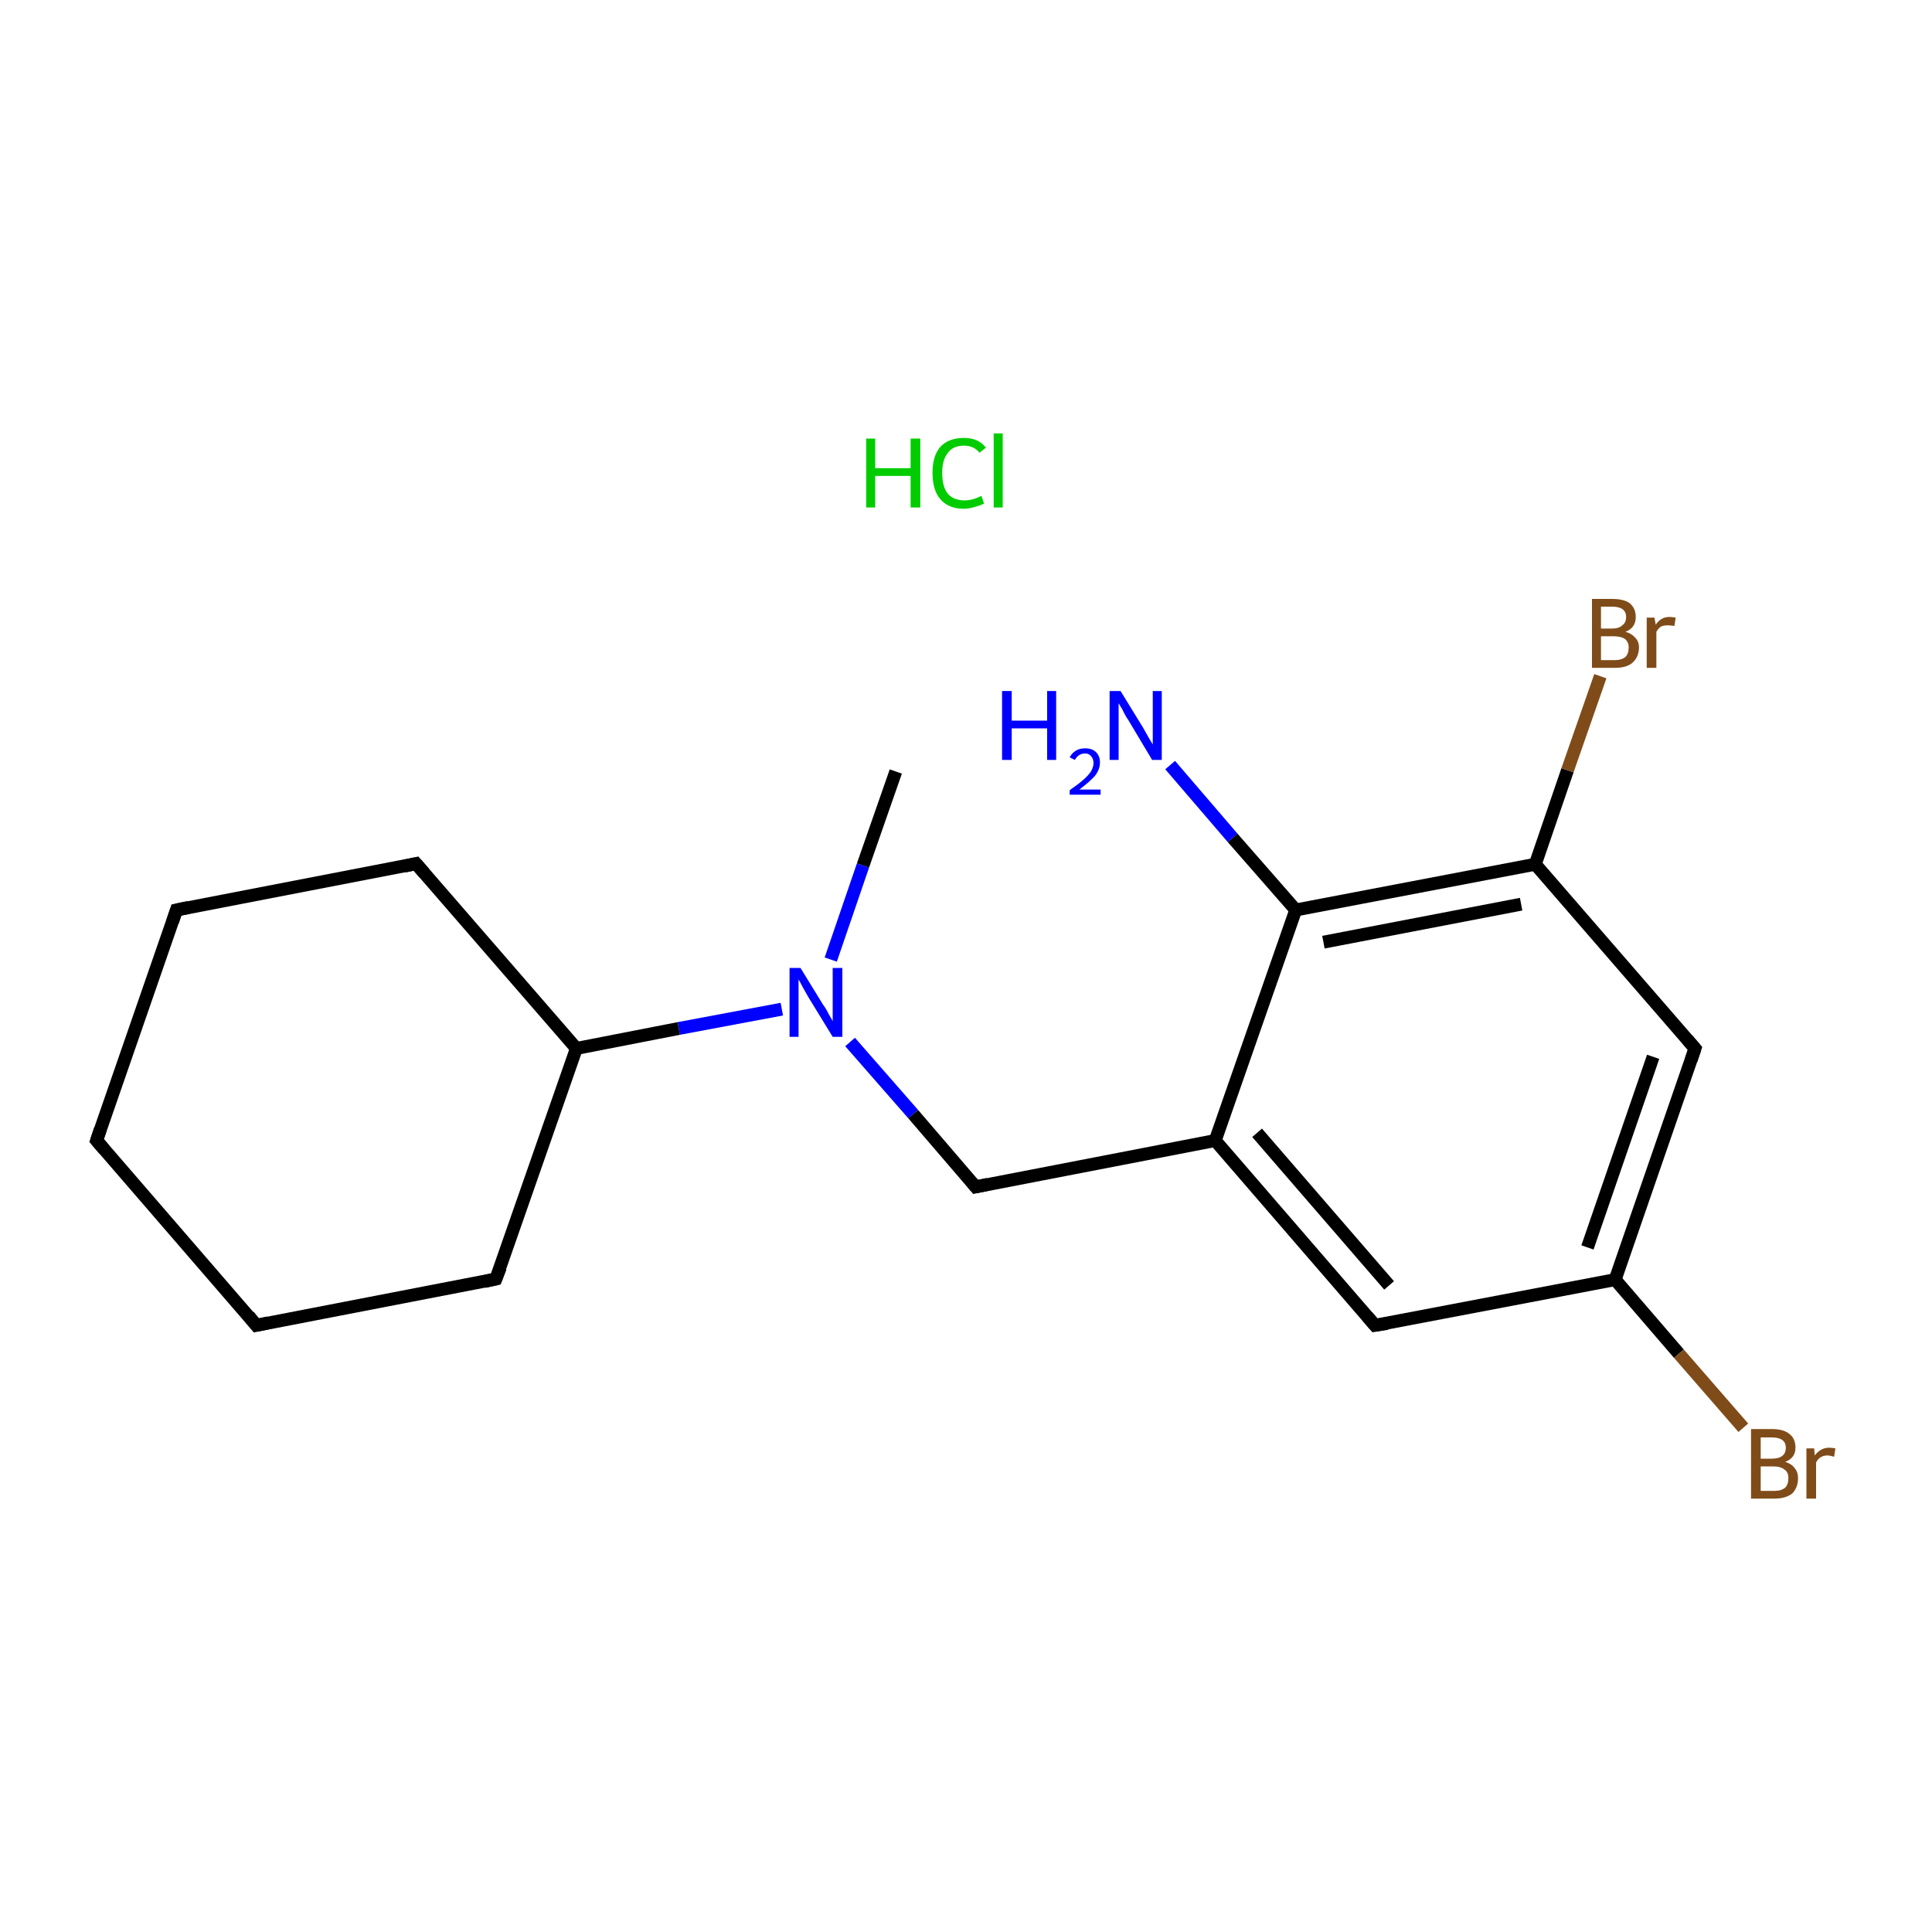 <?xml version='1.0' encoding='iso-8859-1'?>
<svg version='1.1' baseProfile='full'
              xmlns='http://www.w3.org/2000/svg'
                      xmlns:rdkit='http://www.rdkit.org/xml'
                      xmlns:xlink='http://www.w3.org/1999/xlink'
                  xml:space='preserve'
width='300px' height='300px' viewBox='0 0 300 300'>
<!-- END OF HEADER -->
<rect style='opacity:1.0;fill:#FFFFFF;stroke:none' width='300.0' height='300.0' x='0.0' y='0.0'> </rect>
<path class='bond-0 atom-0 atom-1' d='M 139.1,119.8 L 134.0,134.4' style='fill:none;fill-rule:evenodd;stroke:#000000;stroke-width:2.0px;stroke-linecap:butt;stroke-linejoin:miter;stroke-opacity:1' />
<path class='bond-0 atom-0 atom-1' d='M 134.0,134.4 L 129.0,149.0' style='fill:none;fill-rule:evenodd;stroke:#0000FF;stroke-width:2.0px;stroke-linecap:butt;stroke-linejoin:miter;stroke-opacity:1' />
<path class='bond-1 atom-1 atom-2' d='M 132.0,161.8 L 141.8,173.0' style='fill:none;fill-rule:evenodd;stroke:#0000FF;stroke-width:2.0px;stroke-linecap:butt;stroke-linejoin:miter;stroke-opacity:1' />
<path class='bond-1 atom-1 atom-2' d='M 141.8,173.0 L 151.5,184.3' style='fill:none;fill-rule:evenodd;stroke:#000000;stroke-width:2.0px;stroke-linecap:butt;stroke-linejoin:miter;stroke-opacity:1' />
<path class='bond-2 atom-2 atom-3' d='M 151.5,184.3 L 188.7,177.1' style='fill:none;fill-rule:evenodd;stroke:#000000;stroke-width:2.0px;stroke-linecap:butt;stroke-linejoin:miter;stroke-opacity:1' />
<path class='bond-3 atom-3 atom-4' d='M 188.7,177.1 L 213.5,205.8' style='fill:none;fill-rule:evenodd;stroke:#000000;stroke-width:2.0px;stroke-linecap:butt;stroke-linejoin:miter;stroke-opacity:1' />
<path class='bond-3 atom-3 atom-4' d='M 195.2,175.9 L 215.7,199.6' style='fill:none;fill-rule:evenodd;stroke:#000000;stroke-width:2.0px;stroke-linecap:butt;stroke-linejoin:miter;stroke-opacity:1' />
<path class='bond-4 atom-4 atom-5' d='M 213.5,205.8 L 250.8,198.7' style='fill:none;fill-rule:evenodd;stroke:#000000;stroke-width:2.0px;stroke-linecap:butt;stroke-linejoin:miter;stroke-opacity:1' />
<path class='bond-5 atom-5 atom-6' d='M 250.8,198.7 L 260.7,210.2' style='fill:none;fill-rule:evenodd;stroke:#000000;stroke-width:2.0px;stroke-linecap:butt;stroke-linejoin:miter;stroke-opacity:1' />
<path class='bond-5 atom-5 atom-6' d='M 260.7,210.2 L 270.7,221.7' style='fill:none;fill-rule:evenodd;stroke:#7F4C19;stroke-width:2.0px;stroke-linecap:butt;stroke-linejoin:miter;stroke-opacity:1' />
<path class='bond-6 atom-5 atom-7' d='M 250.8,198.7 L 263.2,162.8' style='fill:none;fill-rule:evenodd;stroke:#000000;stroke-width:2.0px;stroke-linecap:butt;stroke-linejoin:miter;stroke-opacity:1' />
<path class='bond-6 atom-5 atom-7' d='M 246.5,193.7 L 256.7,164.1' style='fill:none;fill-rule:evenodd;stroke:#000000;stroke-width:2.0px;stroke-linecap:butt;stroke-linejoin:miter;stroke-opacity:1' />
<path class='bond-7 atom-7 atom-8' d='M 263.2,162.8 L 238.4,134.2' style='fill:none;fill-rule:evenodd;stroke:#000000;stroke-width:2.0px;stroke-linecap:butt;stroke-linejoin:miter;stroke-opacity:1' />
<path class='bond-8 atom-8 atom-9' d='M 238.4,134.2 L 243.4,119.6' style='fill:none;fill-rule:evenodd;stroke:#000000;stroke-width:2.0px;stroke-linecap:butt;stroke-linejoin:miter;stroke-opacity:1' />
<path class='bond-8 atom-8 atom-9' d='M 243.4,119.6 L 248.5,105.0' style='fill:none;fill-rule:evenodd;stroke:#7F4C19;stroke-width:2.0px;stroke-linecap:butt;stroke-linejoin:miter;stroke-opacity:1' />
<path class='bond-9 atom-8 atom-10' d='M 238.4,134.2 L 201.2,141.3' style='fill:none;fill-rule:evenodd;stroke:#000000;stroke-width:2.0px;stroke-linecap:butt;stroke-linejoin:miter;stroke-opacity:1' />
<path class='bond-9 atom-8 atom-10' d='M 236.2,140.4 L 205.5,146.3' style='fill:none;fill-rule:evenodd;stroke:#000000;stroke-width:2.0px;stroke-linecap:butt;stroke-linejoin:miter;stroke-opacity:1' />
<path class='bond-10 atom-10 atom-11' d='M 201.2,141.3 L 191.4,130.1' style='fill:none;fill-rule:evenodd;stroke:#000000;stroke-width:2.0px;stroke-linecap:butt;stroke-linejoin:miter;stroke-opacity:1' />
<path class='bond-10 atom-10 atom-11' d='M 191.4,130.1 L 181.7,118.8' style='fill:none;fill-rule:evenodd;stroke:#0000FF;stroke-width:2.0px;stroke-linecap:butt;stroke-linejoin:miter;stroke-opacity:1' />
<path class='bond-11 atom-1 atom-12' d='M 121.4,156.7 L 105.4,159.7' style='fill:none;fill-rule:evenodd;stroke:#0000FF;stroke-width:2.0px;stroke-linecap:butt;stroke-linejoin:miter;stroke-opacity:1' />
<path class='bond-11 atom-1 atom-12' d='M 105.4,159.7 L 89.5,162.8' style='fill:none;fill-rule:evenodd;stroke:#000000;stroke-width:2.0px;stroke-linecap:butt;stroke-linejoin:miter;stroke-opacity:1' />
<path class='bond-12 atom-12 atom-13' d='M 89.5,162.8 L 77.0,198.6' style='fill:none;fill-rule:evenodd;stroke:#000000;stroke-width:2.0px;stroke-linecap:butt;stroke-linejoin:miter;stroke-opacity:1' />
<path class='bond-13 atom-13 atom-14' d='M 77.0,198.6 L 39.8,205.8' style='fill:none;fill-rule:evenodd;stroke:#000000;stroke-width:2.0px;stroke-linecap:butt;stroke-linejoin:miter;stroke-opacity:1' />
<path class='bond-14 atom-14 atom-15' d='M 39.8,205.8 L 15.0,177.1' style='fill:none;fill-rule:evenodd;stroke:#000000;stroke-width:2.0px;stroke-linecap:butt;stroke-linejoin:miter;stroke-opacity:1' />
<path class='bond-15 atom-15 atom-16' d='M 15.0,177.1 L 27.4,141.3' style='fill:none;fill-rule:evenodd;stroke:#000000;stroke-width:2.0px;stroke-linecap:butt;stroke-linejoin:miter;stroke-opacity:1' />
<path class='bond-16 atom-16 atom-17' d='M 27.4,141.3 L 64.6,134.1' style='fill:none;fill-rule:evenodd;stroke:#000000;stroke-width:2.0px;stroke-linecap:butt;stroke-linejoin:miter;stroke-opacity:1' />
<path class='bond-17 atom-10 atom-3' d='M 201.2,141.3 L 188.7,177.1' style='fill:none;fill-rule:evenodd;stroke:#000000;stroke-width:2.0px;stroke-linecap:butt;stroke-linejoin:miter;stroke-opacity:1' />
<path class='bond-18 atom-17 atom-12' d='M 64.6,134.1 L 89.5,162.8' style='fill:none;fill-rule:evenodd;stroke:#000000;stroke-width:2.0px;stroke-linecap:butt;stroke-linejoin:miter;stroke-opacity:1' />
<path d='M 151.0,183.7 L 151.5,184.3 L 153.4,183.9' style='fill:none;stroke:#000000;stroke-width:2.0px;stroke-linecap:butt;stroke-linejoin:miter;stroke-miterlimit:10;stroke-opacity:1;' />
<path d='M 212.3,204.4 L 213.5,205.8 L 215.4,205.5' style='fill:none;stroke:#000000;stroke-width:2.0px;stroke-linecap:butt;stroke-linejoin:miter;stroke-miterlimit:10;stroke-opacity:1;' />
<path d='M 262.6,164.6 L 263.2,162.8 L 262.0,161.4' style='fill:none;stroke:#000000;stroke-width:2.0px;stroke-linecap:butt;stroke-linejoin:miter;stroke-miterlimit:10;stroke-opacity:1;' />
<path d='M 77.7,196.8 L 77.0,198.6 L 75.2,199.0' style='fill:none;stroke:#000000;stroke-width:2.0px;stroke-linecap:butt;stroke-linejoin:miter;stroke-miterlimit:10;stroke-opacity:1;' />
<path d='M 41.7,205.4 L 39.8,205.8 L 38.6,204.3' style='fill:none;stroke:#000000;stroke-width:2.0px;stroke-linecap:butt;stroke-linejoin:miter;stroke-miterlimit:10;stroke-opacity:1;' />
<path d='M 16.2,178.5 L 15.0,177.1 L 15.6,175.3' style='fill:none;stroke:#000000;stroke-width:2.0px;stroke-linecap:butt;stroke-linejoin:miter;stroke-miterlimit:10;stroke-opacity:1;' />
<path d='M 26.8,143.1 L 27.4,141.3 L 29.3,140.9' style='fill:none;stroke:#000000;stroke-width:2.0px;stroke-linecap:butt;stroke-linejoin:miter;stroke-miterlimit:10;stroke-opacity:1;' />
<path d='M 62.8,134.5 L 64.6,134.1 L 65.9,135.6' style='fill:none;stroke:#000000;stroke-width:2.0px;stroke-linecap:butt;stroke-linejoin:miter;stroke-miterlimit:10;stroke-opacity:1;' />
<path class='atom-1' d='M 124.3 150.3
L 127.8 156.0
Q 128.2 156.5, 128.7 157.5
Q 129.3 158.5, 129.3 158.6
L 129.3 150.3
L 130.8 150.3
L 130.8 161.0
L 129.3 161.0
L 125.5 154.8
Q 125.1 154.1, 124.6 153.2
Q 124.2 152.4, 124.0 152.1
L 124.0 161.0
L 122.6 161.0
L 122.6 150.3
L 124.3 150.3
' fill='#0000FF'/>
<path class='atom-6' d='M 277.2 227.0
Q 278.2 227.3, 278.7 228.0
Q 279.2 228.6, 279.2 229.5
Q 279.2 231.0, 278.3 231.9
Q 277.3 232.7, 275.6 232.7
L 271.9 232.7
L 271.9 221.9
L 275.1 221.9
Q 277.0 221.9, 277.9 222.7
Q 278.8 223.4, 278.8 224.8
Q 278.8 226.4, 277.2 227.0
M 273.4 223.2
L 273.4 226.5
L 275.1 226.5
Q 276.2 226.5, 276.7 226.1
Q 277.3 225.7, 277.3 224.8
Q 277.3 223.2, 275.1 223.2
L 273.4 223.2
M 275.6 231.5
Q 276.6 231.5, 277.2 231.0
Q 277.7 230.5, 277.7 229.5
Q 277.7 228.6, 277.1 228.2
Q 276.5 227.7, 275.3 227.7
L 273.4 227.7
L 273.4 231.5
L 275.6 231.5
' fill='#7F4C19'/>
<path class='atom-6' d='M 281.7 224.9
L 281.8 226.0
Q 282.7 224.8, 284.0 224.8
Q 284.4 224.8, 285.0 224.9
L 284.8 226.2
Q 284.1 226.0, 283.8 226.0
Q 283.1 226.0, 282.7 226.3
Q 282.3 226.5, 282.0 227.1
L 282.0 232.7
L 280.5 232.7
L 280.5 224.9
L 281.7 224.9
' fill='#7F4C19'/>
<path class='atom-9' d='M 252.4 98.1
Q 253.4 98.4, 253.9 99.0
Q 254.5 99.6, 254.5 100.5
Q 254.5 102.0, 253.5 102.9
Q 252.6 103.7, 250.8 103.7
L 247.2 103.7
L 247.2 93.0
L 250.3 93.0
Q 252.2 93.0, 253.1 93.7
Q 254.0 94.5, 254.0 95.8
Q 254.0 97.5, 252.4 98.1
M 248.6 94.2
L 248.6 97.6
L 250.3 97.6
Q 251.4 97.6, 251.9 97.1
Q 252.5 96.7, 252.5 95.8
Q 252.5 94.2, 250.3 94.2
L 248.6 94.2
M 250.8 102.5
Q 251.8 102.5, 252.4 102.0
Q 252.9 101.5, 252.9 100.5
Q 252.9 99.7, 252.3 99.2
Q 251.7 98.8, 250.5 98.8
L 248.6 98.8
L 248.6 102.5
L 250.8 102.5
' fill='#7F4C19'/>
<path class='atom-9' d='M 256.9 95.9
L 257.1 97.0
Q 257.9 95.8, 259.2 95.8
Q 259.6 95.8, 260.2 95.9
L 260.0 97.2
Q 259.3 97.1, 259.0 97.1
Q 258.3 97.1, 257.9 97.3
Q 257.5 97.6, 257.2 98.1
L 257.2 103.7
L 255.7 103.7
L 255.7 95.9
L 256.9 95.9
' fill='#7F4C19'/>
<path class='atom-11' d='M 155.6 107.3
L 157.1 107.3
L 157.1 111.9
L 162.6 111.9
L 162.6 107.3
L 164.0 107.3
L 164.0 118.0
L 162.6 118.0
L 162.6 113.1
L 157.1 113.1
L 157.1 118.0
L 155.6 118.0
L 155.6 107.3
' fill='#0000FF'/>
<path class='atom-11' d='M 166.1 117.6
Q 166.4 117.0, 167.0 116.6
Q 167.6 116.2, 168.5 116.2
Q 169.6 116.2, 170.2 116.8
Q 170.8 117.4, 170.8 118.4
Q 170.8 119.5, 170.0 120.5
Q 169.2 121.4, 167.6 122.6
L 170.9 122.6
L 170.9 123.4
L 166.1 123.4
L 166.1 122.7
Q 167.4 121.8, 168.2 121.1
Q 169.0 120.4, 169.4 119.8
Q 169.8 119.1, 169.8 118.5
Q 169.8 117.8, 169.4 117.4
Q 169.1 117.0, 168.5 117.0
Q 167.9 117.0, 167.5 117.3
Q 167.2 117.5, 166.9 118.0
L 166.1 117.6
' fill='#0000FF'/>
<path class='atom-11' d='M 174.0 107.3
L 177.5 113.0
Q 177.8 113.5, 178.4 114.6
Q 179.0 115.6, 179.0 115.6
L 179.0 107.3
L 180.4 107.3
L 180.4 118.0
L 178.9 118.0
L 175.2 111.8
Q 174.7 111.1, 174.3 110.2
Q 173.8 109.4, 173.7 109.2
L 173.7 118.0
L 172.3 118.0
L 172.3 107.3
L 174.0 107.3
' fill='#0000FF'/>
<path class='atom-18' d='M 134.5 68.1
L 135.9 68.1
L 135.9 72.7
L 141.4 72.7
L 141.4 68.1
L 142.9 68.1
L 142.9 78.8
L 141.4 78.8
L 141.4 73.9
L 135.9 73.9
L 135.9 78.8
L 134.5 78.8
L 134.5 68.1
' fill='#00CC00'/>
<path class='atom-18' d='M 144.8 73.4
Q 144.8 70.8, 146.0 69.4
Q 147.3 68.0, 149.7 68.0
Q 151.9 68.0, 153.1 69.5
L 152.1 70.3
Q 151.2 69.2, 149.7 69.2
Q 148.0 69.2, 147.2 70.3
Q 146.3 71.4, 146.3 73.4
Q 146.3 75.6, 147.2 76.7
Q 148.1 77.7, 149.8 77.7
Q 151.0 77.7, 152.4 77.0
L 152.8 78.2
Q 152.2 78.5, 151.4 78.7
Q 150.5 79.0, 149.6 79.0
Q 147.3 79.0, 146.0 77.5
Q 144.8 76.1, 144.8 73.4
' fill='#00CC00'/>
<path class='atom-18' d='M 154.3 67.3
L 155.7 67.3
L 155.7 78.8
L 154.3 78.8
L 154.3 67.3
' fill='#00CC00'/>
</svg>
